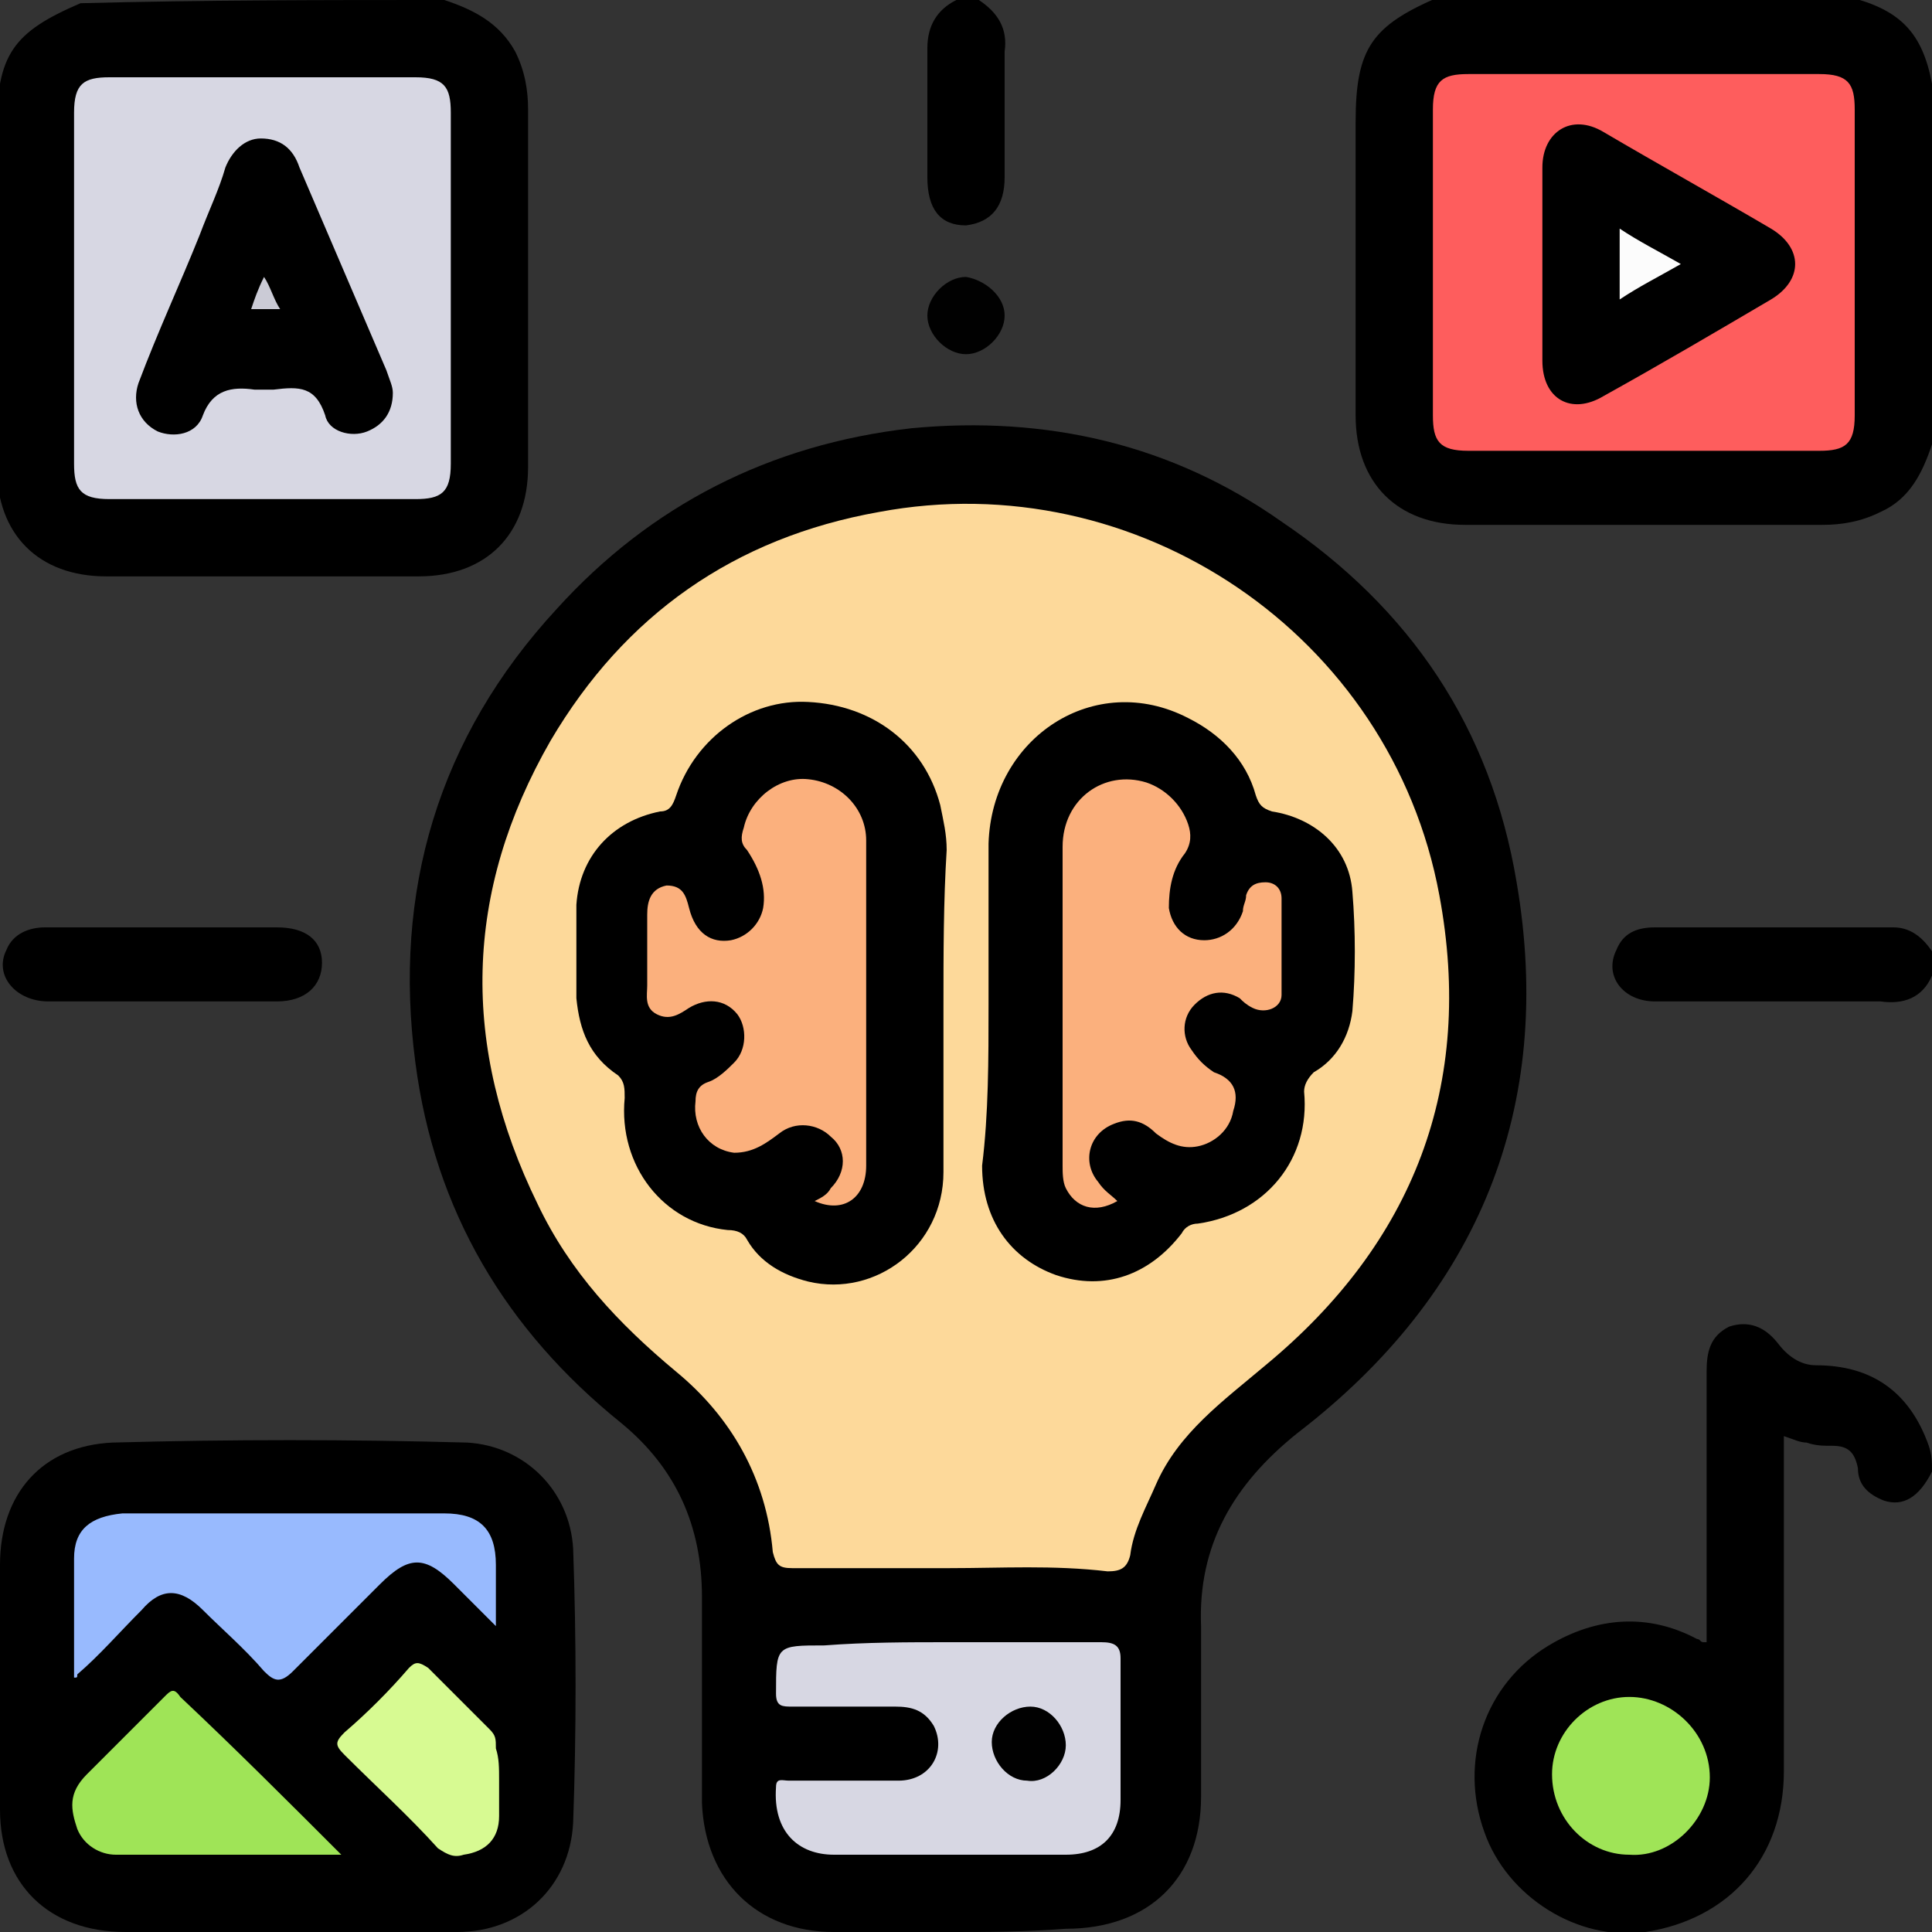 <?xml version="1.0" encoding="utf-8"?>
<!-- Generator: Adobe Illustrator 25.2.1, SVG Export Plug-In . SVG Version: 6.00 Build 0)  -->
<svg version="1.1" id="Camada_1" xmlns="http://www.w3.org/2000/svg" xmlns:xlink="http://www.w3.org/1999/xlink" x="0px" y="0px"
	 viewBox="0 0 60 60" style="enable-background:new 0 0 60 60;" xml:space="preserve">
<rect x="0" y="0" width="60" height="60" fill="#333333" stroke="none"/>
<style type="text/css">
	.st0{fill:#010101;}
	.st1{fill:#D7D7E3;}
	.st2{fill:#FE5D5D;}
	.st3{fill:#9FE457;}
	.st4{fill:#FDD99A;}
	.st5{fill:#98BAFE;}
	.st6{fill:#D7FA92;}
	.st7{fill:#CBCBD6;}
	.st8{fill:#FCFCFC;}
	.st9{fill:#FBB07D;}
</style>
<g>
	<path d="M13.8,0c0.9,0.3,1.7,0.7,2.2,1.6c0.3,0.6,0.4,1.2,0.4,1.8c0,3.7,0,7.4,0,11.1c0,2.1-1.3,3.4-3.4,3.4c-3.2,0-6.4,0-9.7,0
		c-2.1,0-3.4-1.3-3.4-3.4c0-3.5,0-7,0-10.5c0-2.3,0.5-3,2.6-3.9C6.3,0,10.1,0,13.8,0z"/>
	<path d="M60,13.8c-0.3,0.9-0.7,1.7-1.6,2.1c-0.6,0.3-1.2,0.4-1.8,0.4c-3.7,0-7.4,0-11.1,0c-2.1,0-3.4-1.3-3.4-3.4c0-3,0-6.1,0-9.1
		c0-2.3,0.5-3,2.6-3.9c4.2,0,8.4,0,12.7,0C59,0.3,59.7,1,60,2.6C60,6.3,60,10.1,60,13.8z"/>
	<path d="M60,45.7c-0.4,0.8-0.9,1.1-1.5,0.9c-0.5-0.2-0.8-0.5-0.8-1c-0.1-0.5-0.3-0.7-0.8-0.7c-0.3,0-0.5,0-0.8-0.1
		c-0.2,0-0.4-0.1-0.7-0.2c0,1.4,0,2.7,0,4.1c0,2.1,0,4.2,0,6.3c0,2.7-1.7,4.6-4.3,5c-2.1,0.3-4.3-1.1-5-3.1c-0.8-2.2,0-4.6,2-5.8
		c1.5-0.9,3.1-1,4.6-0.2c0.1,0,0.1,0.1,0.2,0.1c0,0,0,0,0.1,0c0-1.1,0-2.3,0-3.4c0-1.7,0-3.3,0-5c0-0.6,0.1-1.1,0.7-1.4
		c0.6-0.2,1.1,0,1.5,0.5c0.3,0.4,0.7,0.7,1.2,0.7c1.7,0,2.9,0.8,3.5,2.5C60,45.2,60,45.4,60,45.7z"/>
	<path d="M60,30.3c-0.3,0.7-0.9,0.9-1.6,0.8c-2.3,0-4.6,0-7,0c-1,0-1.6-0.8-1.2-1.6c0.2-0.5,0.6-0.7,1.2-0.7c2.5,0,4.9,0,7.4,0
		c0.6,0,1,0.4,1.3,0.9C60,30,60,30.2,60,30.3z"/>
	<path d="M30.4,0c0.6,0.4,0.9,0.9,0.8,1.6c0,1.3,0,2.6,0,3.9c0,0.9-0.4,1.4-1.2,1.5c-0.8,0-1.2-0.5-1.2-1.5c0-1.3,0-2.6,0-4
		c0-0.7,0.3-1.2,0.9-1.5C30,0,30.2,0,30.4,0z"/>
	<path d="M29.5,60c-1.2,0-2.4,0-3.6,0c-2.4,0-4-1.6-4.1-4c0-2.1,0-4.3,0-6.4c0-2.2-0.8-4-2.5-5.4c-3.6-2.9-5.8-6.6-6.4-11.2
		c-0.7-5.3,0.7-10.1,4.4-14.1c2.9-3.2,6.6-5.1,11-5.6c4.2-0.4,8.1,0.5,11.5,2.9c4,2.7,6.5,6.4,7.3,11.2c1.2,7-1.2,12.8-6.8,17.1
		c-2,1.6-3.1,3.5-3,6c0,1.8,0,3.6,0,5.3c0,2.5-1.6,4.1-4.2,4.1C31.8,60,30.6,60,29.5,60z"/>
	<path d="M8.9,60c-1.7,0-3.4,0-5,0C1.5,60,0,58.5,0,56.2c0-2.5,0-5.1,0-7.6c0-2.2,1.3-3.7,3.5-3.8c3.7-0.1,7.3-0.1,11,0
		c1.8,0.1,3.2,1.5,3.3,3.3c0.1,2.8,0.1,5.7,0,8.5c-0.1,2-1.6,3.4-3.6,3.4C12.4,60,10.7,60,8.9,60z"/>
	<path d="M5,28.8c1.2,0,2.4,0,3.6,0c0.9,0,1.4,0.4,1.4,1.1c0,0.7-0.5,1.2-1.4,1.2c-2.4,0-4.8,0-7.1,0c-1,0-1.7-0.8-1.3-1.6
		c0.2-0.5,0.7-0.7,1.2-0.7C2.6,28.8,3.8,28.8,5,28.8z"/>
	<path class="st0" d="M31.2,9.8c0,0.6-0.6,1.2-1.2,1.2c-0.6,0-1.2-0.6-1.2-1.2c0-0.6,0.6-1.2,1.2-1.2C30.6,8.7,31.2,9.2,31.2,9.8z"
		/>
	<path class="st1" d="M2.3,8.9c0-1.8,0-3.6,0-5.4c0-0.9,0.3-1.1,1.1-1.1c3.2,0,6.3,0,9.5,0c0.9,0,1.1,0.3,1.1,1.1
		c0,3.6,0,7.3,0,10.9c0,0.9-0.3,1.1-1.1,1.1c-3.2,0-6.3,0-9.5,0c-0.9,0-1.1-0.3-1.1-1.1C2.3,12.5,2.3,10.7,2.3,8.9z"/>
	<path class="st2" d="M51.1,2.3c1.8,0,3.6,0,5.4,0c0.9,0,1.1,0.3,1.1,1.1c0,3.2,0,6.3,0,9.5c0,0.9-0.3,1.1-1.1,1.1
		c-3.6,0-7.3,0-10.9,0c-0.9,0-1.1-0.3-1.1-1.1c0-3.2,0-6.3,0-9.5c0-0.9,0.3-1.1,1.1-1.1C47.5,2.3,49.3,2.3,51.1,2.3z"/>
	<path class="st3" d="M50.6,57.6c-1.3,0-2.4-1.1-2.4-2.5c0-1.3,1.1-2.4,2.4-2.4c1.3,0,2.5,1.1,2.5,2.5
		C53.1,56.5,51.9,57.7,50.6,57.6z"/>
	<path class="st4" d="M29.5,48.7c-1.6,0-3.2,0-4.9,0c-0.4,0-0.5-0.1-0.6-0.5c-0.2-2.3-1.3-4.2-3-5.6c-1.8-1.5-3.3-3.1-4.3-5.2
		c-2.4-4.9-2.3-9.7,0.4-14.4c2.3-3.9,5.7-6.3,10.2-7.1c8-1.5,15.9,3.8,17.4,11.9c1.1,5.9-0.8,10.8-5.4,14.6
		c-1.3,1.1-2.7,2.1-3.4,3.7c-0.3,0.7-0.7,1.4-0.8,2.2c-0.1,0.4-0.3,0.5-0.7,0.5C32.7,48.6,31.1,48.7,29.5,48.7z"/>
	<path class="st1" d="M29.5,51c1.6,0,3.2,0,4.7,0c0.4,0,0.6,0.1,0.6,0.5c0,1.5,0,2.9,0,4.4c0,1.1-0.6,1.7-1.7,1.7
		c-2.4,0-4.8,0-7.2,0c-1.1,0-1.9-0.7-1.8-2.1c0-0.3,0.2-0.2,0.4-0.2c1.1,0,2.3,0,3.4,0c1,0,1.5-0.9,1.1-1.7
		c-0.3-0.5-0.7-0.6-1.2-0.6c-1.1,0-2.1,0-3.2,0c-0.3,0-0.5,0-0.5-0.4c0-1.5,0-1.5,1.5-1.5C26.9,51,28.2,51,29.5,51z"/>
	<path class="st5" d="M2.3,52.1c0-1.2,0-2.5,0-3.7c0-0.9,0.5-1.3,1.5-1.4c2.1,0,4.2,0,6.3,0c1.2,0,2.5,0,3.7,0
		c1.1,0,1.6,0.5,1.6,1.6c0,0.5,0,1.1,0,1.6c0,0.1,0,0.1,0,0.3c-0.5-0.5-0.9-0.9-1.3-1.3c-0.9-0.9-1.4-0.9-2.3,0
		c-0.9,0.9-1.8,1.8-2.7,2.7c-0.4,0.4-0.6,0.3-0.9,0c-0.6-0.7-1.3-1.3-1.9-1.9c-0.7-0.7-1.3-0.7-1.9,0c-0.7,0.7-1.3,1.4-2,2
		C2.4,52.1,2.4,52.1,2.3,52.1z"/>
	<path class="st3" d="M10.6,57.6c-2.4,0-4.7,0-7,0c-0.5,0-1-0.3-1.2-0.8c-0.2-0.6-0.3-1.1,0.3-1.7c0.8-0.8,1.6-1.6,2.4-2.4
		c0.2-0.2,0.3-0.3,0.5,0C7.3,54.3,8.9,55.9,10.6,57.6z"/>
	<path class="st6" d="M15.5,55.3c0,0.4,0,0.7,0,1.1c0,0.7-0.4,1.1-1.1,1.2c-0.3,0.1-0.5,0-0.8-0.2c-0.9-1-1.9-1.9-2.9-2.9
		c-0.3-0.3-0.3-0.4,0-0.7c0.7-0.6,1.4-1.3,2-2c0.2-0.2,0.3-0.2,0.6,0c0.6,0.6,1.3,1.3,1.9,1.9c0.2,0.2,0.2,0.3,0.2,0.6
		C15.5,54.6,15.5,54.9,15.5,55.3C15.5,55.3,15.5,55.3,15.5,55.3z"/>
	<path d="M12.2,12.2c0,0.6-0.3,1-0.8,1.2c-0.5,0.2-1.2,0-1.3-0.5c-0.3-0.9-0.8-0.9-1.6-0.8c-0.2,0-0.4,0-0.6,0
		c-0.7-0.1-1.3,0-1.6,0.8c-0.2,0.6-0.9,0.7-1.4,0.5c-0.6-0.3-0.8-0.9-0.6-1.5c0.6-1.6,1.3-3.1,1.9-4.6C6.5,6.5,6.8,5.9,7,5.2
		c0.2-0.5,0.6-0.9,1.1-0.9c0.6,0,1,0.3,1.2,0.9c0.9,2.1,1.8,4.2,2.7,6.3C12.1,11.8,12.2,12,12.2,12.2z"/>
	<path d="M47.9,8.1c0-1,0-2,0-2.9c0-1.1,0.9-1.7,1.9-1.1c1.7,1,3.5,2,5.2,3c1,0.6,1,1.6,0,2.2c-1.7,1-3.4,2-5.2,3
		c-1,0.6-1.9,0.1-1.9-1.1C47.9,10.2,47.9,9.2,47.9,8.1z"/>
	<path d="M29.3,31.3c0,1.7,0,3.4,0,5.1c0,2.3-2.1,3.9-4.2,3.4c-0.8-0.2-1.5-0.6-1.9-1.3c-0.1-0.2-0.3-0.3-0.6-0.3
		c-2-0.2-3.4-2-3.2-4.1c0-0.3,0-0.5-0.2-0.7c-0.9-0.6-1.2-1.4-1.3-2.4c0-1,0-1.9,0-2.9c0.1-1.5,1.1-2.6,2.6-2.9
		c0.3,0,0.4-0.2,0.5-0.5c0.6-1.8,2.3-3,4.1-2.9c2,0.1,3.6,1.3,4.1,3.2c0.1,0.5,0.2,0.9,0.2,1.4C29.3,28,29.3,29.6,29.3,31.3z"/>
	<path d="M30.7,31.2c0-1.7,0-3.4,0-5c0.1-3.3,3.3-5.4,6.2-3.9c1,0.5,1.8,1.3,2.1,2.4c0.1,0.3,0.2,0.4,0.5,0.5
		c1.3,0.2,2.4,1.1,2.5,2.5c0.1,1.2,0.1,2.5,0,3.7c-0.1,0.8-0.5,1.5-1.2,1.9c-0.2,0.2-0.3,0.4-0.3,0.6c0.2,2.1-1.2,3.8-3.3,4.1
		c-0.2,0-0.4,0.1-0.5,0.3c-1,1.3-2.4,1.8-3.9,1.3c-1.4-0.5-2.3-1.7-2.3-3.4C30.7,34.6,30.7,32.9,30.7,31.2z"/>
	<path class="st0" d="M30.8,54.1c0-0.6,0.6-1.1,1.2-1.1c0.6,0,1.1,0.6,1.1,1.2c0,0.6-0.6,1.2-1.2,1.1C31.3,55.3,30.8,54.7,30.8,54.1
		z"/>
	<path class="st7" d="M8.7,9.6c-0.3,0-0.6,0-0.9,0C7.9,9.3,8,9,8.2,8.6C8.4,8.9,8.5,9.3,8.7,9.6z"/>
	<path class="st8" d="M52.2,8.2c-0.7,0.4-1.3,0.7-1.9,1.1c0-0.7,0-1.4,0-2.2C50.9,7.5,51.5,7.8,52.2,8.2z"/>
	<path class="st9" d="M25.3,37.3c0.2-0.1,0.4-0.2,0.5-0.4c0.5-0.5,0.5-1.2,0-1.6c-0.4-0.4-1.1-0.5-1.6-0.1c-0.4,0.3-0.8,0.6-1.4,0.6
		c-0.8-0.1-1.3-0.8-1.2-1.6c0-0.3,0.1-0.5,0.4-0.6c0.3-0.1,0.6-0.4,0.8-0.6c0.4-0.4,0.4-1.1,0.1-1.5c-0.4-0.5-1-0.5-1.5-0.2
		c-0.3,0.2-0.6,0.4-1,0.2c-0.4-0.2-0.3-0.6-0.3-0.9c0-0.7,0-1.4,0-2.2c0-0.4,0.1-0.8,0.6-0.9c0.5,0,0.6,0.3,0.7,0.7
		c0.2,0.8,0.7,1.1,1.3,1c0.5-0.1,0.9-0.5,1-1c0.1-0.6-0.1-1.2-0.5-1.8C23,26.2,23,26,23.1,25.7c0.2-0.9,1.1-1.6,2-1.5
		c1,0.1,1.8,0.9,1.8,1.9c0,1.3,0,2.7,0,4c0,2,0,4.1,0,6.1C26.9,37.2,26.2,37.7,25.3,37.3z"/>
	<path class="st9" d="M34.7,37.3c-0.7,0.4-1.3,0.2-1.6-0.4c-0.1-0.2-0.1-0.5-0.1-0.7c0-3.3,0-6.6,0-9.9c0-1.5,1.3-2.4,2.6-2
		c0.6,0.2,1.1,0.7,1.3,1.3c0.1,0.3,0.1,0.6-0.1,0.9c-0.4,0.5-0.5,1.1-0.5,1.7c0.1,0.6,0.5,1,1.1,1c0.5,0,1-0.3,1.2-0.9
		c0-0.2,0.1-0.3,0.1-0.5c0.1-0.3,0.3-0.4,0.6-0.4c0.3,0,0.5,0.2,0.5,0.5c0,1,0,2,0,3c0,0.4-0.5,0.6-0.9,0.4
		c-0.2-0.1-0.3-0.2-0.4-0.3c-0.5-0.3-1-0.2-1.4,0.2c-0.4,0.4-0.4,1-0.1,1.4c0.2,0.3,0.4,0.5,0.7,0.7c0.6,0.2,0.8,0.6,0.6,1.2
		c-0.1,0.6-0.6,1-1.1,1.1c-0.5,0.1-0.9-0.1-1.3-0.4c-0.4-0.4-0.8-0.5-1.3-0.3c-0.8,0.3-1,1.2-0.5,1.8C34.3,37,34.5,37.1,34.7,37.3z"
		/>
</g>
</svg>
